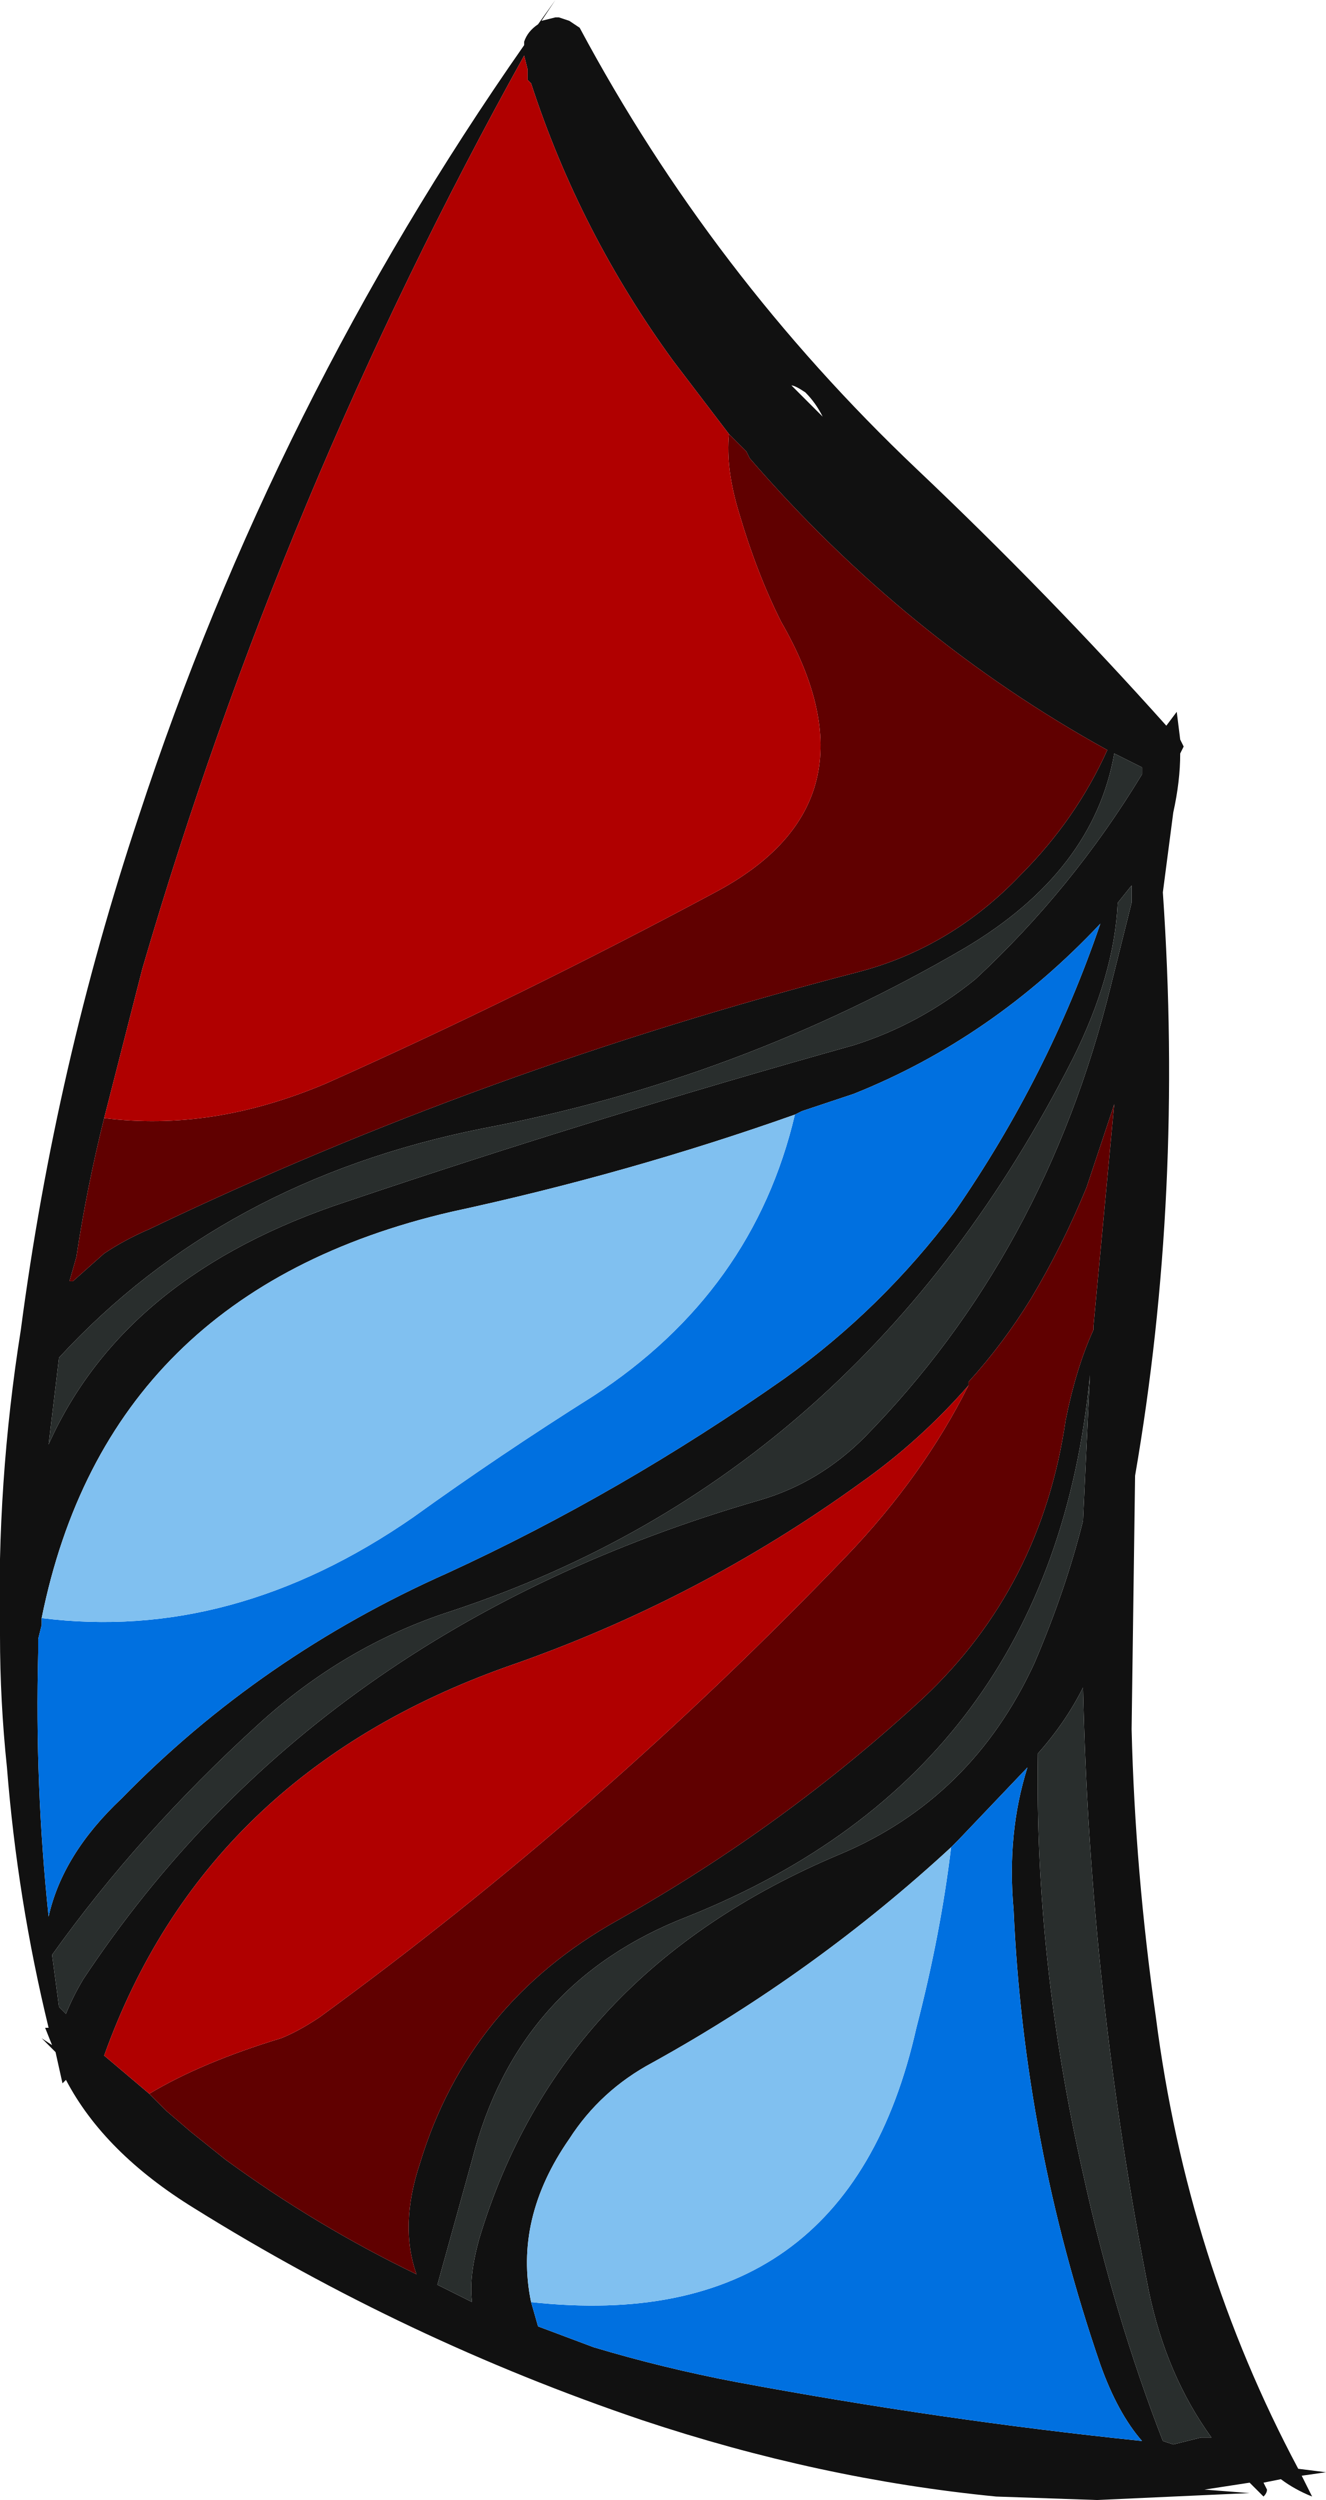 <?xml version="1.0" encoding="UTF-8" standalone="no"?>
<svg xmlns:ffdec="https://www.free-decompiler.com/flash" xmlns:xlink="http://www.w3.org/1999/xlink" ffdec:objectType="shape" height="36.0px" width="19.1px" xmlns="http://www.w3.org/2000/svg">
  <g transform="matrix(1.0, 0.0, 0.0, 1.0, 12.15, 5.0)">
    <path d="M-4.4 -4.65 L-4.15 -5.0 -4.35 -4.7 -4.15 -4.75 -4.1 -4.75 -3.95 -4.7 -3.8 -4.6 Q-1.9 -1.05 1.05 1.75 2.95 3.55 4.65 5.45 L4.8 5.25 4.85 5.65 4.9 5.75 4.85 5.85 Q4.85 6.25 4.75 6.7 L4.6 7.85 Q4.9 12.2 4.2 16.25 L4.15 19.9 Q4.2 21.95 4.5 24.05 4.95 27.55 6.55 30.55 L6.95 30.6 6.6 30.65 6.75 30.95 Q6.5 30.85 6.3 30.7 L6.05 30.75 6.1 30.85 Q6.1 30.9 6.05 30.95 L5.85 30.75 5.2 30.85 5.85 30.9 3.65 31.0 2.2 30.95 Q-0.35 30.7 -2.9 29.85 -6.3 28.7 -9.35 26.8 -10.65 26.0 -11.2 24.95 L-11.25 25.0 -11.35 24.55 -11.55 24.35 -11.4 24.45 -11.5 24.2 -11.45 24.2 Q-11.9 22.35 -12.05 20.45 -12.15 19.5 -12.15 18.55 -12.2 16.35 -11.85 14.15 -11.35 10.35 -10.15 6.75 -8.2 0.8 -4.6 -4.35 L-4.6 -4.4 Q-4.55 -4.55 -4.4 -4.65 M-1.65 1.25 L-2.45 0.2 Q-3.8 -1.65 -4.5 -3.8 L-4.55 -3.85 -4.55 -4.0 -4.6 -4.2 Q-8.1 2.1 -10.1 8.95 L-10.65 11.1 Q-10.9 12.1 -11.05 13.1 L-11.15 13.45 -11.1 13.45 -10.65 13.05 Q-10.35 12.85 -10.0 12.7 -5.2 10.4 0.2 9.0 1.55 8.65 2.55 7.6 3.35 6.8 3.8 5.8 0.9 4.2 -1.35 1.6 L-1.4 1.5 -1.65 1.25 M3.9 5.85 Q3.6 7.55 1.75 8.65 -1.5 10.55 -5.2 11.25 -8.95 12.0 -11.3 14.55 L-11.45 15.8 Q-10.35 13.35 -7.15 12.3 -3.6 11.1 0.15 10.05 1.1 9.75 1.9 9.1 3.3 7.8 4.3 6.15 L4.3 6.05 3.9 5.85 M3.3 10.25 Q0.25 16.25 -5.65 18.2 -7.2 18.7 -8.45 19.85 -10.15 21.4 -11.4 23.15 L-11.3 23.9 -11.2 24.0 Q-11.1 23.75 -10.95 23.5 -7.6 18.45 -1.2 16.6 -0.35 16.35 0.3 15.7 2.9 13.05 3.85 9.2 L4.15 8.0 4.15 7.75 3.95 8.0 Q3.9 9.05 3.3 10.25 M-10.0 25.15 L-9.75 25.4 -9.4 25.7 -8.9 26.1 Q-7.6 27.05 -6.15 27.75 -6.4 27.05 -6.1 26.15 -5.4 23.85 -3.25 22.65 -0.85 21.3 1.15 19.45 2.85 17.85 3.2 15.45 3.35 14.7 3.6 14.15 L3.6 14.1 3.9 10.9 3.5 12.1 Q3.15 12.95 2.7 13.7 2.3 14.35 1.8 14.9 L1.8 14.95 Q1.1 15.75 0.25 16.35 -2.1 18.05 -4.85 19.0 -9.2 20.55 -10.65 24.6 L-10.0 25.15 M-11.55 18.3 L-11.55 18.4 -11.6 18.6 -11.6 18.8 Q-11.65 20.7 -11.45 22.6 -11.25 21.7 -10.4 20.9 -8.4 18.85 -5.7 17.65 -3.2 16.5 -0.85 14.85 0.55 13.85 1.6 12.45 2.95 10.5 3.7 8.3 2.15 9.95 0.15 10.75 L-0.6 11.0 -0.7 11.05 Q-3.1 11.9 -5.65 12.45 -10.6 13.6 -11.55 18.3 M2.8 20.25 Q2.75 23.2 3.45 26.3 3.9 28.35 4.6 30.15 L4.75 30.2 5.15 30.1 5.3 30.1 Q4.65 29.2 4.4 28.0 3.55 23.7 3.45 19.3 3.2 19.8 2.8 20.25 M3.55 14.8 Q3.0 20.5 -2.25 22.6 -4.7 23.55 -5.35 26.1 L-5.85 27.9 -5.35 28.15 Q-5.4 27.8 -5.25 27.25 -4.1 23.4 -0.05 21.7 1.85 20.9 2.75 18.95 3.2 17.9 3.45 16.9 3.5 15.85 3.55 14.8 M-4.5 28.15 L-4.4 28.5 -3.6 28.8 Q-2.6 29.1 -1.55 29.3 1.4 29.85 4.3 30.15 3.95 29.75 3.7 29.05 2.6 25.85 2.45 22.5 2.35 21.4 2.65 20.45 L1.65 21.5 1.55 21.6 Q-0.4 23.4 -2.75 24.7 -3.5 25.1 -3.95 25.8 -4.75 26.95 -4.5 28.15 M-0.75 0.55 L-0.3 1.0 Q-0.4 0.8 -0.55 0.65 -0.7 0.55 -0.75 0.55" fill="#111111" fill-rule="evenodd" stroke="none"/>
    <path d="M-0.7 11.05 L-0.6 11.0 0.15 10.75 Q2.15 9.95 3.7 8.3 2.95 10.5 1.6 12.45 0.55 13.85 -0.85 14.85 -3.2 16.5 -5.7 17.65 -8.4 18.85 -10.4 20.9 -11.25 21.7 -11.45 22.6 -11.65 20.7 -11.6 18.8 L-11.6 18.6 -11.55 18.4 -11.55 18.3 Q-8.8 18.65 -6.2 16.85 -4.95 15.95 -3.6 15.1 -1.3 13.6 -0.7 11.05 M-4.5 28.15 Q0.05 28.65 1.05 24.2 1.4 22.85 1.55 21.6 L1.65 21.5 2.65 20.45 Q2.35 21.4 2.45 22.5 2.6 25.85 3.7 29.05 3.95 29.75 4.3 30.15 1.4 29.85 -1.55 29.3 -2.6 29.1 -3.6 28.8 L-4.4 28.5 -4.5 28.15" fill="#0070e0" fill-rule="evenodd" stroke="none"/>
    <path d="M-11.55 18.3 Q-10.6 13.6 -5.65 12.45 -3.1 11.9 -0.7 11.05 -1.3 13.6 -3.6 15.1 -4.95 15.95 -6.2 16.85 -8.8 18.65 -11.55 18.3 M1.55 21.6 Q1.4 22.85 1.05 24.2 0.05 28.65 -4.5 28.15 -4.75 26.95 -3.95 25.8 -3.5 25.1 -2.75 24.7 -0.4 23.4 1.55 21.6" fill="#80c0f0" fill-rule="evenodd" stroke="none"/>
    <path d="M-10.65 11.1 Q-9.1 11.3 -7.45 10.6 -4.65 9.35 -1.85 7.85 0.6 6.55 -0.9 3.95 -1.25 3.25 -1.5 2.4 -1.7 1.75 -1.65 1.25 L-1.4 1.5 -1.35 1.6 Q0.9 4.2 3.8 5.8 3.35 6.8 2.55 7.6 1.55 8.65 0.2 9.0 -5.2 10.4 -10.0 12.7 -10.35 12.85 -10.65 13.05 L-11.1 13.45 -11.15 13.45 -11.05 13.1 Q-10.9 12.1 -10.65 11.1 M1.8 14.95 L1.8 14.9 Q2.3 14.35 2.7 13.7 3.15 12.95 3.5 12.1 L3.9 10.9 3.6 14.1 3.6 14.15 Q3.35 14.7 3.2 15.45 2.85 17.85 1.15 19.45 -0.85 21.3 -3.25 22.65 -5.4 23.85 -6.1 26.15 -6.4 27.05 -6.15 27.75 -7.6 27.05 -8.9 26.1 L-9.4 25.7 -9.75 25.4 -10.0 25.15 Q-9.25 24.7 -8.1 24.35 -7.85 24.25 -7.55 24.05 -3.5 21.1 0.05 17.4 1.15 16.25 1.8 14.95" fill="#600000" fill-rule="evenodd" stroke="none"/>
    <path d="M-10.65 11.1 L-10.1 8.95 Q-8.1 2.1 -4.6 -4.2 L-4.55 -4.0 -4.55 -3.85 -4.5 -3.8 Q-3.8 -1.65 -2.45 0.2 L-1.65 1.25 Q-1.7 1.75 -1.5 2.4 -1.25 3.25 -0.9 3.95 0.6 6.55 -1.85 7.85 -4.65 9.35 -7.45 10.6 -9.1 11.3 -10.65 11.1 M1.8 14.95 Q1.15 16.25 0.05 17.4 -3.5 21.1 -7.55 24.05 -7.85 24.25 -8.1 24.35 -9.25 24.7 -10.0 25.15 L-10.65 24.6 Q-9.2 20.55 -4.85 19.0 -2.1 18.05 0.25 16.35 1.1 15.75 1.8 14.95" fill="#b00000" fill-rule="evenodd" stroke="none"/>
    <path d="M3.3 10.25 Q3.9 9.05 3.95 8.0 L4.15 7.75 4.15 8.0 3.85 9.2 Q2.9 13.05 0.3 15.7 -0.35 16.35 -1.2 16.6 -7.6 18.45 -10.95 23.5 -11.1 23.75 -11.2 24.0 L-11.3 23.9 -11.4 23.15 Q-10.15 21.4 -8.45 19.85 -7.2 18.7 -5.65 18.2 0.25 16.25 3.3 10.25 M3.9 5.85 L4.3 6.05 4.3 6.15 Q3.3 7.8 1.9 9.1 1.1 9.75 0.15 10.05 -3.6 11.1 -7.15 12.3 -10.35 13.35 -11.45 15.8 L-11.3 14.55 Q-8.95 12.0 -5.2 11.25 -1.5 10.55 1.75 8.65 3.6 7.55 3.9 5.85 M3.55 14.8 Q3.5 15.85 3.45 16.9 3.2 17.9 2.75 18.95 1.85 20.9 -0.05 21.7 -4.1 23.4 -5.25 27.25 -5.4 27.8 -5.35 28.15 L-5.85 27.9 -5.35 26.1 Q-4.7 23.55 -2.25 22.6 3.0 20.5 3.55 14.8 M2.8 20.25 Q3.2 19.8 3.45 19.3 3.55 23.7 4.4 28.0 4.65 29.2 5.3 30.1 L5.15 30.1 4.75 30.2 4.6 30.15 Q3.9 28.35 3.45 26.3 2.75 23.2 2.8 20.25" fill="#292e2d" fill-rule="evenodd" stroke="none"/>
  </g>
</svg>
